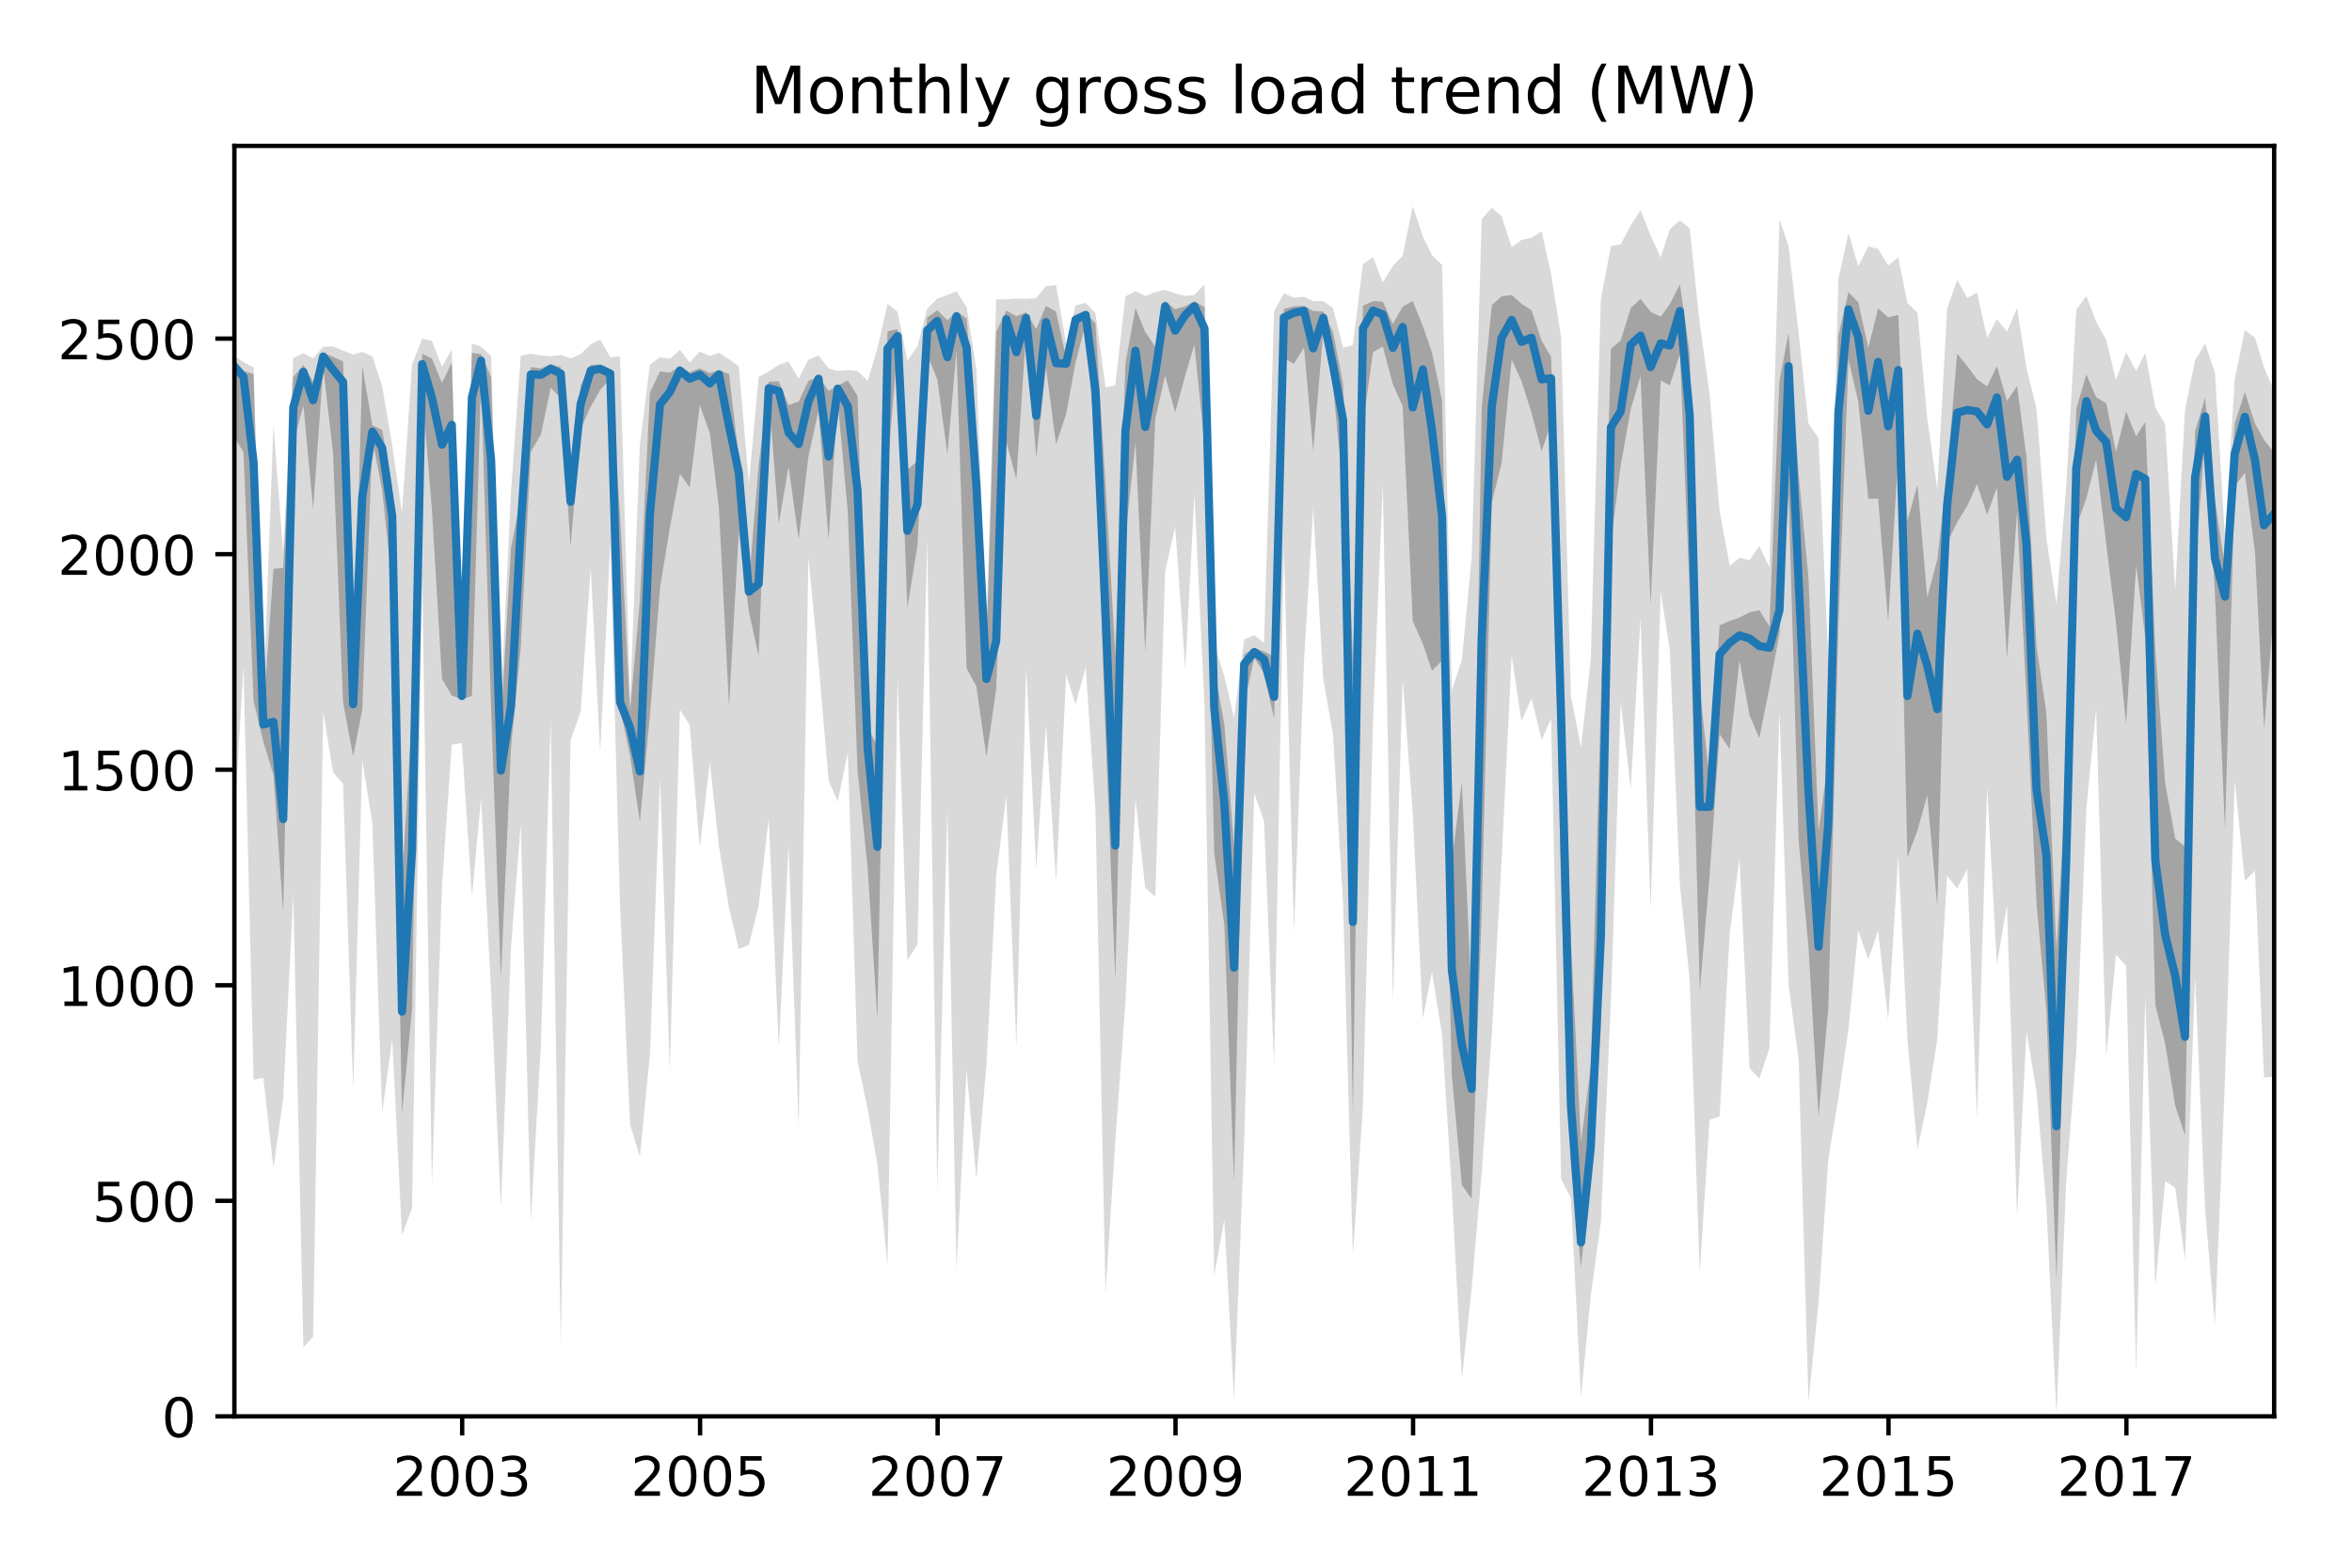 <?xml version="1.0" encoding="utf-8" standalone="no"?>
<!DOCTYPE svg PUBLIC "-//W3C//DTD SVG 1.1//EN"
  "http://www.w3.org/Graphics/SVG/1.1/DTD/svg11.dtd">
<!-- Created with matplotlib (http://matplotlib.org/) -->
<svg height="288pt" version="1.1" viewBox="0 0 432 288" width="432pt" xmlns="http://www.w3.org/2000/svg" xmlns:xlink="http://www.w3.org/1999/xlink">
 <defs>
  <style type="text/css">
*{stroke-linecap:butt;stroke-linejoin:round;}
  </style>
 </defs>
 <g id="figure_1">
  <g id="patch_1">
   <path d="M 0 288 
L 432 288 
L 432 0 
L 0 0 
z
" style="fill:none;"/>
  </g>
  <g id="axes_1">
   <g id="patch_2">
    <path d="M 43.05 260.2 
L 417.7 260.2 
L 417.7 26.8 
L 43.05 26.8 
z
" style="fill:none;"/>
   </g>
   <g id="PolyCollection_1">
    <path clip-path="url(#p08b15d7a2a)" d="M 43.05 65.456 
L 43.05 150.83 
L 44.724 122.398 
L 46.577 198.348 
L 48.37 198.031 
L 50.223 214.583 
L 52.016 201.753 
L 53.869 164.293 
L 55.722 247.529 
L 57.515 245.549 
L 59.368 130.714 
L 61.161 141.88 
L 63.014 144.019 
L 64.867 200.09 
L 66.54 139.584 
L 68.393 151.305 
L 70.186 204.366 
L 72.039 190.982 
L 73.833 226.858 
L 75.685 221.948 
L 77.538 106.004 
L 79.332 217.592 
L 81.184 162.63 
L 82.978 136.812 
L 84.831 136.495 
L 86.683 164.689 
L 88.357 146.632 
L 90.21 182.35 
L 92.003 221.869 
L 93.856 174.034 
L 95.649 151.384 
L 97.502 224.403 
L 99.355 191.853 
L 101.148 132.139 
L 103.001 247.291 
L 104.794 136.02 
L 106.647 130.714 
L 108.5 104.341 
L 110.234 138.237 
L 112.086 99.827 
L 113.88 166.352 
L 115.733 206.584 
L 117.526 212.524 
L 119.379 193.675 
L 121.232 142.91 
L 123.025 196.684 
L 124.878 130.397 
L 126.671 133.169 
L 128.524 155.74 
L 130.377 140.059 
L 132.05 155.502 
L 133.903 166.827 
L 135.696 174.351 
L 137.549 173.559 
L 139.342 166.352 
L 141.195 150.354 
L 143.048 192.645 
L 144.841 155.265 
L 146.694 207.059 
L 148.488 102.282 
L 150.34 121.844 
L 152.193 143.385 
L 153.867 147.266 
L 155.72 138.237 
L 157.513 194.942 
L 159.366 203.733 
L 161.159 213.949 
L 163.012 232.402 
L 164.865 124.616 
L 166.658 176.41 
L 168.511 173.48 
L 170.304 99.114 
L 172.157 218.701 
L 174.01 148.691 
L 175.684 233.194 
L 177.537 196.605 
L 179.33 216.563 
L 181.183 195.813 
L 182.976 160.888 
L 184.829 146.236 
L 186.682 192.249 
L 188.475 122.556 
L 190.328 159.541 
L 192.121 133.169 
L 193.974 161.996 
L 195.827 123.982 
L 197.56 129.367 
L 199.413 122.556 
L 201.206 148.929 
L 203.059 237.55 
L 204.852 209.593 
L 206.705 184.251 
L 208.558 146.791 
L 210.351 163.105 
L 212.204 164.768 
L 213.998 104.975 
L 215.85 96.738 
L 217.703 122.952 
L 219.377 90.799 
L 221.23 129.288 
L 223.023 234.303 
L 224.876 224.007 
L 226.669 257.191 
L 228.522 209.673 
L 230.375 145.761 
L 232.168 150.83 
L 234.021 195.813 
L 235.814 100.461 
L 237.667 171.342 
L 239.52 121.369 
L 241.194 93.412 
L 243.047 124.695 
L 244.84 134.99 
L 246.693 166.115 
L 248.486 230.501 
L 250.339 203.179 
L 252.192 132.218 
L 253.985 88.977 
L 255.838 183.934 
L 257.631 124.774 
L 259.484 149.404 
L 261.337 187.102 
L 263.01 178.548 
L 264.863 190.032 
L 266.657 218.622 
L 268.509 253.231 
L 270.303 236.679 
L 272.156 215.296 
L 274.008 190.032 
L 275.802 158.037 
L 277.655 120.418 
L 279.448 132.456 
L 281.301 128.259 
L 283.154 135.941 
L 284.887 132.06 
L 286.74 216.563 
L 288.533 220.127 
L 290.386 256.557 
L 292.179 238.104 
L 294.032 224.482 
L 295.885 183.934 
L 297.678 129.051 
L 299.531 144.811 
L 301.324 113.528 
L 303.177 166.986 
L 305.03 108.697 
L 306.704 119.468 
L 308.557 162.472 
L 310.35 180.053 
L 312.203 233.828 
L 313.996 205.713 
L 315.849 205.079 
L 317.702 171.5 
L 319.495 157.641 
L 321.348 196.209 
L 323.141 198.189 
L 324.994 192.566 
L 326.847 130.635 
L 328.52 181.004 
L 330.373 194.704 
L 332.166 257.428 
L 334.019 239.371 
L 335.813 212.999 
L 337.665 201.753 
L 339.518 189.002 
L 341.312 170.946 
L 343.164 176.252 
L 344.958 170.946 
L 346.811 187.418 
L 348.664 157.245 
L 350.337 190.824 
L 352.19 211.098 
L 353.983 202.703 
L 355.836 190.824 
L 357.629 160.888 
L 359.482 163.184 
L 361.335 159.62 
L 363.128 205.554 
L 364.981 144.573 
L 366.774 177.202 
L 368.627 166.194 
L 370.48 223.532 
L 372.214 189.478 
L 374.067 200.644 
L 375.86 221.473 
L 377.713 259.804 
L 379.506 217.038 
L 381.359 193.279 
L 383.212 148.533 
L 385.005 130.239 
L 386.858 194.071 
L 388.651 175.381 
L 390.504 177.44 
L 392.357 252.36 
L 394.03 183.221 
L 395.883 236.203 
L 397.676 216.959 
L 399.529 218.226 
L 401.323 231.372 
L 403.175 179.499 
L 405.028 222.344 
L 406.822 243.252 
L 408.674 198.348 
L 410.468 143.385 
L 412.321 161.838 
L 414.173 159.937 
L 415.847 197.952 
L 417.7 197.793 
L 417.7 71.792 
L 417.7 71.792 
L 415.847 67.515 
L 414.173 62.05 
L 412.321 60.625 
L 410.468 69.653 
L 408.674 98.718 
L 406.822 68.465 
L 405.028 63.159 
L 403.175 66.169 
L 401.323 75.355 
L 399.529 108.46 
L 397.676 77.969 
L 395.883 74.88 
L 394.03 64.822 
L 392.357 68.148 
L 390.504 64.743 
L 388.651 69.812 
L 386.858 62.446 
L 385.005 59.12 
L 383.212 54.368 
L 381.359 56.903 
L 379.506 89.532 
L 377.713 110.994 
L 375.86 98.877 
L 374.067 75.197 
L 372.214 67.594 
L 370.48 56.586 
L 368.627 60.942 
L 366.774 58.645 
L 364.981 62.05 
L 363.128 53.735 
L 361.335 54.764 
L 359.482 51.438 
L 357.629 56.744 
L 355.836 89.928 
L 353.983 76.86 
L 352.19 57.457 
L 350.337 55.635 
L 348.664 47.32 
L 346.811 48.745 
L 344.958 45.736 
L 343.164 45.261 
L 341.312 48.904 
L 339.518 42.806 
L 337.665 51.28 
L 335.813 121.131 
L 334.019 80.503 
L 332.166 77.81 
L 330.373 61.338 
L 328.52 45.261 
L 326.847 40.271 
L 324.994 104.183 
L 323.141 100.302 
L 321.348 102.916 
L 319.495 102.441 
L 317.702 103.945 
L 315.849 93.887 
L 313.996 72.267 
L 312.203 59.516 
L 310.35 41.934 
L 308.557 40.509 
L 306.704 42.093 
L 305.03 47.32 
L 303.177 43.281 
L 301.324 38.608 
L 299.531 41.38 
L 297.678 44.865 
L 295.885 45.182 
L 294.032 54.923 
L 292.179 121.131 
L 290.386 137.366 
L 288.533 127.863 
L 286.74 61.971 
L 284.887 50.329 
L 283.154 42.489 
L 281.301 43.677 
L 279.448 44.073 
L 277.655 45.419 
L 275.802 39.717 
L 274.008 38.133 
L 272.156 40.271 
L 270.303 102.441 
L 268.509 121.21 
L 266.657 126.833 
L 264.863 48.666 
L 263.01 46.845 
L 261.337 43.439 
L 259.484 37.895 
L 257.631 47.003 
L 255.838 48.825 
L 253.985 51.913 
L 252.192 47.241 
L 250.339 48.508 
L 248.486 63.397 
L 246.693 63.872 
L 244.84 56.586 
L 243.047 55.319 
L 241.194 55.319 
L 239.52 54.527 
L 237.667 54.685 
L 235.814 53.893 
L 234.021 57.14 
L 232.168 118.121 
L 230.375 116.696 
L 228.522 117.488 
L 226.669 131.822 
L 224.876 124.22 
L 223.023 118.28 
L 221.23 52.23 
L 219.377 54.21 
L 217.703 54.368 
L 215.85 53.893 
L 213.998 53.26 
L 212.204 53.656 
L 210.351 54.368 
L 208.558 53.497 
L 206.705 54.447 
L 204.852 70.762 
L 203.059 71.158 
L 201.206 57.536 
L 199.413 55.635 
L 197.56 56.111 
L 195.827 63.159 
L 193.974 52.388 
L 192.121 52.547 
L 190.328 54.764 
L 188.475 54.923 
L 186.682 54.843 
L 184.829 55.002 
L 182.976 55.002 
L 181.183 115.35 
L 179.33 67.832 
L 177.537 56.427 
L 175.684 53.497 
L 174.01 54.21 
L 172.157 54.843 
L 170.304 56.744 
L 168.511 63.634 
L 166.658 66.248 
L 164.865 57.299 
L 163.012 55.794 
L 161.159 64.03 
L 159.366 69.97 
L 157.513 68.148 
L 155.72 67.99 
L 153.867 68.148 
L 152.193 67.673 
L 150.34 65.297 
L 148.488 66.089 
L 146.694 69.574 
L 144.841 66.406 
L 143.048 67.04 
L 141.195 68.228 
L 139.342 69.257 
L 137.549 88.74 
L 135.696 67.277 
L 133.903 66.01 
L 132.05 64.822 
L 130.377 65.377 
L 128.524 64.585 
L 126.671 66.565 
L 124.878 64.268 
L 123.025 65.931 
L 121.232 65.614 
L 119.379 66.961 
L 117.526 81.77 
L 115.733 128.813 
L 113.88 65.456 
L 112.086 65.614 
L 110.234 62.367 
L 108.5 63.238 
L 106.647 65.06 
L 104.794 65.852 
L 103.001 65.218 
L 101.148 65.456 
L 99.355 65.297 
L 97.502 64.981 
L 95.649 65.377 
L 93.856 90.403 
L 92.003 129.051 
L 90.21 65.377 
L 88.357 63.713 
L 86.683 63.08 
L 84.831 126.675 
L 82.978 64.189 
L 81.184 67.357 
L 79.332 62.605 
L 77.538 62.209 
L 75.685 66.961 
L 73.833 94.125 
L 72.039 81.849 
L 70.186 70.92 
L 68.393 65.456 
L 66.54 64.664 
L 64.867 65.139 
L 63.014 64.426 
L 61.161 63.634 
L 59.368 63.713 
L 57.515 65.852 
L 55.722 64.901 
L 53.869 65.773 
L 52.016 101.49 
L 50.223 78.048 
L 48.37 128.496 
L 46.577 67.515 
L 44.724 66.485 
L 43.05 65.456 
z
" style="fill:#808080;fill-opacity:0.3;"/>
   </g>
   <g id="PolyCollection_2">
    <path clip-path="url(#p08b15d7a2a)" d="M 43.05 66.644 
L 43.05 80.325 
L 44.724 83.077 
L 46.577 128.813 
L 48.37 136.257 
L 50.223 142.356 
L 52.016 167.619 
L 53.869 81.394 
L 55.722 74.484 
L 57.515 93.491 
L 59.368 67.614 
L 61.161 83.097 
L 63.014 129.051 
L 64.867 138.95 
L 66.54 130.318 
L 68.393 80.681 
L 70.186 89.947 
L 72.039 107.549 
L 73.833 204.604 
L 75.685 185.399 
L 77.538 71.732 
L 79.332 93.65 
L 81.184 124.695 
L 82.978 127.783 
L 84.831 128.437 
L 86.683 127.863 
L 88.357 70.188 
L 90.21 130.397 
L 92.003 179.756 
L 93.856 137.386 
L 95.649 118.993 
L 97.502 83.037 
L 99.355 79.79 
L 101.148 71.237 
L 103.001 73.138 
L 104.794 100.461 
L 106.647 78.8 
L 108.5 74.722 
L 110.234 71.653 
L 112.086 69.495 
L 113.88 130.001 
L 115.733 138.871 
L 117.526 150.988 
L 119.379 131.367 
L 121.232 107.984 
L 123.025 96.976 
L 124.878 87.017 
L 126.671 89.532 
L 128.524 74.425 
L 130.377 79.573 
L 132.05 93.353 
L 133.903 129.783 
L 135.696 97.709 
L 137.549 112.34 
L 139.342 120.517 
L 141.195 72.682 
L 143.048 96.204 
L 144.841 85.691 
L 146.694 99.114 
L 148.488 83.849 
L 150.34 75.435 
L 152.193 99.293 
L 153.867 73.633 
L 155.72 94.125 
L 157.513 141.504 
L 159.366 159.462 
L 161.159 187.339 
L 163.012 86.205 
L 164.865 63.476 
L 166.658 111.726 
L 168.511 100.183 
L 170.304 65.218 
L 172.157 69.673 
L 174.01 83.453 
L 175.684 64.426 
L 177.537 122.754 
L 179.33 126.101 
L 181.183 139.029 
L 182.976 126.516 
L 184.829 81.137 
L 186.682 88.047 
L 188.475 60.783 
L 190.328 84.146 
L 192.121 67.594 
L 193.974 81.612 
L 195.827 76.068 
L 197.56 66.565 
L 199.413 59.437 
L 201.206 82.305 
L 203.059 135.03 
L 204.852 180.014 
L 206.705 98.699 
L 208.558 81.236 
L 210.351 119.943 
L 212.204 76.88 
L 213.998 69.02 
L 215.85 75.771 
L 217.703 68.94 
L 219.377 63.278 
L 221.23 81.711 
L 223.023 156.789 
L 224.876 169.916 
L 226.669 217.196 
L 228.522 129.447 
L 230.375 120.814 
L 232.168 123.685 
L 234.021 132.08 
L 235.814 65.792 
L 237.667 66.842 
L 239.52 63.793 
L 241.194 82.8 
L 243.047 61.021 
L 244.84 71 
L 246.693 89.888 
L 248.486 204.881 
L 250.339 77.89 
L 252.192 64.684 
L 253.985 63.654 
L 255.838 70.604 
L 257.631 74.603 
L 259.484 114.102 
L 261.337 118.24 
L 263.01 123.23 
L 264.863 121.369 
L 266.657 197.457 
L 268.509 217.691 
L 270.303 220.226 
L 272.156 167.223 
L 274.008 92.303 
L 275.802 85.156 
L 277.655 66.05 
L 279.448 69.97 
L 281.301 75.85 
L 283.154 82.899 
L 284.887 77.83 
L 286.74 163.818 
L 288.533 213.712 
L 290.386 232.798 
L 292.179 216.246 
L 294.032 189.062 
L 295.885 99.629 
L 297.678 85.532 
L 299.531 75.118 
L 301.324 69.059 
L 303.177 111.073 
L 305.03 69.891 
L 306.704 70.782 
L 308.557 65 
L 310.35 109.172 
L 312.203 182.053 
L 313.996 161.046 
L 315.849 134.911 
L 317.702 137.604 
L 319.495 121.309 
L 321.348 131.407 
L 323.141 135.644 
L 324.994 126.299 
L 326.847 116.379 
L 328.52 90.898 
L 330.373 154.552 
L 332.166 173.975 
L 334.019 205.178 
L 335.813 185.181 
L 337.665 115.191 
L 339.518 66.089 
L 341.312 73.791 
L 343.164 91.65 
L 344.958 91.61 
L 346.811 114.162 
L 348.664 83.612 
L 350.337 157.482 
L 352.19 152.532 
L 353.983 146.098 
L 355.836 166.59 
L 357.629 99.768 
L 359.482 95.946 
L 361.335 92.937 
L 363.128 88.938 
L 364.981 94.6 
L 366.774 89.532 
L 368.627 120.913 
L 370.48 93.887 
L 372.214 128.437 
L 374.067 166.214 
L 375.86 185.557 
L 377.713 235.035 
L 379.506 170.629 
L 381.359 96.758 
L 383.212 91.531 
L 385.005 84.423 
L 386.858 99.946 
L 388.651 114.379 
L 390.504 133.03 
L 392.357 103.866 
L 394.03 117.151 
L 395.883 184.627 
L 397.676 191.695 
L 399.529 203.119 
L 401.323 208.564 
L 403.175 104.935 
L 405.028 79.949 
L 406.822 108.935 
L 408.674 152.414 
L 410.468 89.314 
L 412.321 86.878 
L 414.173 101.332 
L 415.847 133.901 
L 417.7 111.667 
L 417.7 83.176 
L 417.7 83.176 
L 415.847 80.8 
L 414.173 77.81 
L 412.321 72.029 
L 410.468 77.81 
L 408.674 104.242 
L 406.822 91.749 
L 405.028 73.059 
L 403.175 79.196 
L 401.323 155.522 
L 399.529 154.077 
L 397.676 143.821 
L 395.883 119.468 
L 394.03 77.494 
L 392.357 80.186 
L 390.504 75.593 
L 388.651 83.018 
L 386.858 74.088 
L 385.005 72.96 
L 383.212 68.782 
L 381.359 75.118 
L 379.506 142.514 
L 377.713 174.509 
L 375.86 130.932 
L 374.067 118.795 
L 372.214 83.948 
L 370.48 70.901 
L 368.627 73.672 
L 366.774 67.258 
L 364.981 71 
L 363.128 69.653 
L 361.335 67.277 
L 359.482 64.981 
L 357.629 86.74 
L 355.836 102.757 
L 353.983 109.707 
L 352.19 89.037 
L 350.337 95.689 
L 348.664 57.853 
L 346.811 58.289 
L 344.958 56.665 
L 343.164 63.911 
L 341.312 55.536 
L 339.518 53.656 
L 337.665 61.654 
L 335.813 139.564 
L 334.019 152.651 
L 332.166 106.123 
L 330.373 87.215 
L 328.52 61.159 
L 326.847 69.891 
L 324.994 115.072 
L 323.141 112.083 
L 321.348 112.499 
L 319.495 113.449 
L 317.702 114.082 
L 315.849 114.874 
L 313.996 143.148 
L 312.203 126.596 
L 310.35 64.822 
L 308.557 52.23 
L 306.704 55.873 
L 305.03 58.17 
L 303.177 57.279 
L 301.324 54.923 
L 299.531 56.586 
L 297.678 62.545 
L 295.885 64.09 
L 294.032 128.952 
L 292.179 195.932 
L 290.386 209.772 
L 288.533 172.826 
L 286.74 113.607 
L 284.887 65.535 
L 283.154 62.605 
L 281.301 56.982 
L 279.448 55.794 
L 277.655 54.19 
L 275.802 54.447 
L 274.008 56.031 
L 272.156 74.821 
L 270.303 183.855 
L 268.509 143.623 
L 266.657 158.175 
L 264.863 73.573 
L 263.01 64.703 
L 261.337 59.912 
L 259.484 55.319 
L 257.631 56.328 
L 255.838 59.516 
L 253.985 55.398 
L 252.192 55.319 
L 250.339 56.17 
L 248.486 121.428 
L 246.693 70.584 
L 244.84 61.021 
L 243.047 57.219 
L 241.194 57.14 
L 239.52 56.19 
L 237.667 56.269 
L 235.814 56.744 
L 234.021 120.656 
L 232.168 119.705 
L 230.375 118.993 
L 228.522 120.24 
L 226.669 155.344 
L 224.876 133.01 
L 223.023 122.794 
L 221.23 56.427 
L 219.377 55.319 
L 217.703 56.269 
L 215.85 56.823 
L 213.998 55.239 
L 212.204 63.713 
L 210.351 61.001 
L 208.558 56.586 
L 206.705 66.822 
L 204.852 120.319 
L 203.059 89.056 
L 201.206 59.417 
L 199.413 57.378 
L 197.56 57.853 
L 195.827 65.773 
L 193.974 57.279 
L 192.121 56.19 
L 190.328 60.447 
L 188.475 57.378 
L 186.682 58.071 
L 184.829 57.061 
L 182.976 60.981 
L 181.183 118.438 
L 179.33 80.107 
L 177.537 58.487 
L 175.684 57.219 
L 174.01 58.863 
L 172.157 56.982 
L 170.304 58.328 
L 168.511 84.701 
L 166.658 86.284 
L 164.865 60.466 
L 163.012 60.862 
L 161.159 137.03 
L 159.366 133.644 
L 157.513 72.742 
L 155.72 69.891 
L 153.867 70.841 
L 152.193 71.792 
L 150.34 69.178 
L 148.488 69.95 
L 146.694 73.771 
L 144.841 74.405 
L 143.048 70.049 
L 141.195 70.128 
L 139.342 85.453 
L 137.549 107.192 
L 135.696 83.988 
L 133.903 68.703 
L 132.05 67.99 
L 130.377 68.544 
L 128.524 67.673 
L 126.671 68.386 
L 124.878 67.277 
L 123.025 68.465 
L 121.232 68.228 
L 119.379 72.108 
L 117.526 110.36 
L 115.733 130.555 
L 113.88 94.6 
L 112.086 67.911 
L 110.234 66.961 
L 108.5 67.04 
L 106.647 70.821 
L 104.794 90.62 
L 103.001 67.436 
L 101.148 66.881 
L 99.355 67.673 
L 97.502 67.436 
L 95.649 91.492 
L 93.856 100.678 
L 92.003 132.911 
L 90.21 69.257 
L 88.357 65.06 
L 86.683 64.822 
L 84.831 127.467 
L 82.978 66.565 
L 81.184 70.366 
L 79.332 65.852 
L 77.538 64.981 
L 75.685 131.347 
L 73.833 161.977 
L 72.039 89.373 
L 70.186 78.998 
L 68.393 78.127 
L 66.54 67.198 
L 64.867 128.655 
L 63.014 66.406 
L 61.161 65.535 
L 59.368 64.822 
L 57.515 70.128 
L 55.722 67.04 
L 53.869 69.257 
L 52.016 104.341 
L 50.223 104.5 
L 48.37 131.011 
L 46.577 68.703 
L 44.724 68.148 
L 43.05 66.644 
z
" style="fill:#808080;fill-opacity:0.6;"/>
   </g>
   <g id="matplotlib.axis_1">
    <g id="xtick_1">
     <g id="line2d_1">
      <defs>
       <path d="M 0 0 
L 0 3.5 
" id="m4bb88e4528" style="stroke:#000000;stroke-width:0.8;"/>
      </defs>
      <g>
       <use style="stroke:#000000;stroke-width:0.8;" x="84.89" xlink:href="#m4bb88e4528" y="260.2"/>
      </g>
     </g>
     <g id="text_1">
      <!-- 2003 -->
      <defs>
       <path d="M 19.188 8.297 
L 53.609 8.297 
L 53.609 0 
L 7.328 0 
L 7.328 8.297 
Q 12.938 14.109 22.625 23.891 
Q 32.328 33.688 34.812 36.531 
Q 39.547 41.844 41.422 45.531 
Q 43.312 49.219 43.312 52.781 
Q 43.312 58.594 39.234 62.25 
Q 35.156 65.922 28.609 65.922 
Q 23.969 65.922 18.812 64.312 
Q 13.672 62.703 7.812 59.422 
L 7.812 69.391 
Q 13.766 71.781 18.938 73 
Q 24.125 74.219 28.422 74.219 
Q 39.75 74.219 46.484 68.547 
Q 53.219 62.891 53.219 53.422 
Q 53.219 48.922 51.531 44.891 
Q 49.859 40.875 45.406 35.406 
Q 44.188 33.984 37.641 27.219 
Q 31.109 20.453 19.188 8.297 
z
" id="DejaVuSans-32"/>
       <path d="M 31.781 66.406 
Q 24.172 66.406 20.328 58.906 
Q 16.5 51.422 16.5 36.375 
Q 16.5 21.391 20.328 13.891 
Q 24.172 6.391 31.781 6.391 
Q 39.453 6.391 43.281 13.891 
Q 47.125 21.391 47.125 36.375 
Q 47.125 51.422 43.281 58.906 
Q 39.453 66.406 31.781 66.406 
z
M 31.781 74.219 
Q 44.047 74.219 50.516 64.516 
Q 56.984 54.828 56.984 36.375 
Q 56.984 17.969 50.516 8.266 
Q 44.047 -1.422 31.781 -1.422 
Q 19.531 -1.422 13.062 8.266 
Q 6.594 17.969 6.594 36.375 
Q 6.594 54.828 13.062 64.516 
Q 19.531 74.219 31.781 74.219 
z
" id="DejaVuSans-30"/>
       <path d="M 40.578 39.312 
Q 47.656 37.797 51.625 33 
Q 55.609 28.219 55.609 21.188 
Q 55.609 10.406 48.188 4.484 
Q 40.766 -1.422 27.094 -1.422 
Q 22.516 -1.422 17.656 -0.516 
Q 12.797 0.391 7.625 2.203 
L 7.625 11.719 
Q 11.719 9.328 16.594 8.109 
Q 21.484 6.891 26.812 6.891 
Q 36.078 6.891 40.938 10.547 
Q 45.797 14.203 45.797 21.188 
Q 45.797 27.641 41.281 31.266 
Q 36.766 34.906 28.719 34.906 
L 20.219 34.906 
L 20.219 43.016 
L 29.109 43.016 
Q 36.375 43.016 40.234 45.922 
Q 44.094 48.828 44.094 54.297 
Q 44.094 59.906 40.109 62.906 
Q 36.141 65.922 28.719 65.922 
Q 24.656 65.922 20.016 65.031 
Q 15.375 64.156 9.812 62.312 
L 9.812 71.094 
Q 15.438 72.656 20.344 73.438 
Q 25.25 74.219 29.594 74.219 
Q 40.828 74.219 47.359 69.109 
Q 53.906 64.016 53.906 55.328 
Q 53.906 49.266 50.438 45.094 
Q 46.969 40.922 40.578 39.312 
z
" id="DejaVuSans-33"/>
      </defs>
      <g transform="translate(72.165 274.798)scale(0.1 -0.1)">
       <use xlink:href="#DejaVuSans-32"/>
       <use x="63.623" xlink:href="#DejaVuSans-30"/>
       <use x="127.246" xlink:href="#DejaVuSans-30"/>
       <use x="190.869" xlink:href="#DejaVuSans-33"/>
      </g>
     </g>
    </g>
    <g id="xtick_2">
     <g id="line2d_2">
      <g>
       <use style="stroke:#000000;stroke-width:0.8;" x="128.584" xlink:href="#m4bb88e4528" y="260.2"/>
      </g>
     </g>
     <g id="text_2">
      <!-- 2005 -->
      <defs>
       <path d="M 10.797 72.906 
L 49.516 72.906 
L 49.516 64.594 
L 19.828 64.594 
L 19.828 46.734 
Q 21.969 47.469 24.109 47.828 
Q 26.266 48.188 28.422 48.188 
Q 40.625 48.188 47.75 41.5 
Q 54.891 34.812 54.891 23.391 
Q 54.891 11.625 47.562 5.094 
Q 40.234 -1.422 26.906 -1.422 
Q 22.312 -1.422 17.547 -0.641 
Q 12.797 0.141 7.719 1.703 
L 7.719 11.625 
Q 12.109 9.234 16.797 8.062 
Q 21.484 6.891 26.703 6.891 
Q 35.156 6.891 40.078 11.328 
Q 45.016 15.766 45.016 23.391 
Q 45.016 31 40.078 35.438 
Q 35.156 39.891 26.703 39.891 
Q 22.75 39.891 18.812 39.016 
Q 14.891 38.141 10.797 36.281 
z
" id="DejaVuSans-35"/>
      </defs>
      <g transform="translate(115.859 274.798)scale(0.1 -0.1)">
       <use xlink:href="#DejaVuSans-32"/>
       <use x="63.623" xlink:href="#DejaVuSans-30"/>
       <use x="127.246" xlink:href="#DejaVuSans-30"/>
       <use x="190.869" xlink:href="#DejaVuSans-35"/>
      </g>
     </g>
    </g>
    <g id="xtick_3">
     <g id="line2d_3">
      <g>
       <use style="stroke:#000000;stroke-width:0.8;" x="172.217" xlink:href="#m4bb88e4528" y="260.2"/>
      </g>
     </g>
     <g id="text_3">
      <!-- 2007 -->
      <defs>
       <path d="M 8.203 72.906 
L 55.078 72.906 
L 55.078 68.703 
L 28.609 0 
L 18.312 0 
L 43.219 64.594 
L 8.203 64.594 
z
" id="DejaVuSans-37"/>
      </defs>
      <g transform="translate(159.492 274.798)scale(0.1 -0.1)">
       <use xlink:href="#DejaVuSans-32"/>
       <use x="63.623" xlink:href="#DejaVuSans-30"/>
       <use x="127.246" xlink:href="#DejaVuSans-30"/>
       <use x="190.869" xlink:href="#DejaVuSans-37"/>
      </g>
     </g>
    </g>
    <g id="xtick_4">
     <g id="line2d_4">
      <g>
       <use style="stroke:#000000;stroke-width:0.8;" x="215.91" xlink:href="#m4bb88e4528" y="260.2"/>
      </g>
     </g>
     <g id="text_4">
      <!-- 2009 -->
      <defs>
       <path d="M 10.984 1.516 
L 10.984 10.5 
Q 14.703 8.734 18.5 7.812 
Q 22.312 6.891 25.984 6.891 
Q 35.75 6.891 40.891 13.453 
Q 46.047 20.016 46.781 33.406 
Q 43.953 29.203 39.594 26.953 
Q 35.25 24.703 29.984 24.703 
Q 19.047 24.703 12.672 31.312 
Q 6.297 37.938 6.297 49.422 
Q 6.297 60.641 12.938 67.422 
Q 19.578 74.219 30.609 74.219 
Q 43.266 74.219 49.922 64.516 
Q 56.594 54.828 56.594 36.375 
Q 56.594 19.141 48.406 8.859 
Q 40.234 -1.422 26.422 -1.422 
Q 22.703 -1.422 18.891 -0.688 
Q 15.094 0.047 10.984 1.516 
z
M 30.609 32.422 
Q 37.25 32.422 41.125 36.953 
Q 45.016 41.5 45.016 49.422 
Q 45.016 57.281 41.125 61.844 
Q 37.25 66.406 30.609 66.406 
Q 23.969 66.406 20.094 61.844 
Q 16.219 57.281 16.219 49.422 
Q 16.219 41.5 20.094 36.953 
Q 23.969 32.422 30.609 32.422 
z
" id="DejaVuSans-39"/>
      </defs>
      <g transform="translate(203.185 274.798)scale(0.1 -0.1)">
       <use xlink:href="#DejaVuSans-32"/>
       <use x="63.623" xlink:href="#DejaVuSans-30"/>
       <use x="127.246" xlink:href="#DejaVuSans-30"/>
       <use x="190.869" xlink:href="#DejaVuSans-39"/>
      </g>
     </g>
    </g>
    <g id="xtick_5">
     <g id="line2d_5">
      <g>
       <use style="stroke:#000000;stroke-width:0.8;" x="259.544" xlink:href="#m4bb88e4528" y="260.2"/>
      </g>
     </g>
     <g id="text_5">
      <!-- 2011 -->
      <defs>
       <path d="M 12.406 8.297 
L 28.516 8.297 
L 28.516 63.922 
L 10.984 60.406 
L 10.984 69.391 
L 28.422 72.906 
L 38.281 72.906 
L 38.281 8.297 
L 54.391 8.297 
L 54.391 0 
L 12.406 0 
z
" id="DejaVuSans-31"/>
      </defs>
      <g transform="translate(246.819 274.798)scale(0.1 -0.1)">
       <use xlink:href="#DejaVuSans-32"/>
       <use x="63.623" xlink:href="#DejaVuSans-30"/>
       <use x="127.246" xlink:href="#DejaVuSans-31"/>
       <use x="190.869" xlink:href="#DejaVuSans-31"/>
      </g>
     </g>
    </g>
    <g id="xtick_6">
     <g id="line2d_6">
      <g>
       <use style="stroke:#000000;stroke-width:0.8;" x="303.237" xlink:href="#m4bb88e4528" y="260.2"/>
      </g>
     </g>
     <g id="text_6">
      <!-- 2013 -->
      <g transform="translate(290.512 274.798)scale(0.1 -0.1)">
       <use xlink:href="#DejaVuSans-32"/>
       <use x="63.623" xlink:href="#DejaVuSans-30"/>
       <use x="127.246" xlink:href="#DejaVuSans-31"/>
       <use x="190.869" xlink:href="#DejaVuSans-33"/>
      </g>
     </g>
    </g>
    <g id="xtick_7">
     <g id="line2d_7">
      <g>
       <use style="stroke:#000000;stroke-width:0.8;" x="346.87" xlink:href="#m4bb88e4528" y="260.2"/>
      </g>
     </g>
     <g id="text_7">
      <!-- 2015 -->
      <g transform="translate(334.145 274.798)scale(0.1 -0.1)">
       <use xlink:href="#DejaVuSans-32"/>
       <use x="63.623" xlink:href="#DejaVuSans-30"/>
       <use x="127.246" xlink:href="#DejaVuSans-31"/>
       <use x="190.869" xlink:href="#DejaVuSans-35"/>
      </g>
     </g>
    </g>
    <g id="xtick_8">
     <g id="line2d_8">
      <g>
       <use style="stroke:#000000;stroke-width:0.8;" x="390.564" xlink:href="#m4bb88e4528" y="260.2"/>
      </g>
     </g>
     <g id="text_8">
      <!-- 2017 -->
      <g transform="translate(377.839 274.798)scale(0.1 -0.1)">
       <use xlink:href="#DejaVuSans-32"/>
       <use x="63.623" xlink:href="#DejaVuSans-30"/>
       <use x="127.246" xlink:href="#DejaVuSans-31"/>
       <use x="190.869" xlink:href="#DejaVuSans-37"/>
      </g>
     </g>
    </g>
   </g>
   <g id="matplotlib.axis_2">
    <g id="ytick_1">
     <g id="line2d_9">
      <defs>
       <path d="M 0 0 
L -3.5 0 
" id="mbe57b14d38" style="stroke:#000000;stroke-width:0.8;"/>
      </defs>
      <g>
       <use style="stroke:#000000;stroke-width:0.8;" x="43.05" xlink:href="#mbe57b14d38" y="260.2"/>
      </g>
     </g>
     <g id="text_9">
      <!-- 0 -->
      <g transform="translate(29.688 263.999)scale(0.1 -0.1)">
       <use xlink:href="#DejaVuSans-30"/>
      </g>
     </g>
    </g>
    <g id="ytick_2">
     <g id="line2d_10">
      <g>
       <use style="stroke:#000000;stroke-width:0.8;" x="43.05" xlink:href="#mbe57b14d38" y="220.602"/>
      </g>
     </g>
     <g id="text_10">
      <!-- 500 -->
      <g transform="translate(16.962 224.401)scale(0.1 -0.1)">
       <use xlink:href="#DejaVuSans-35"/>
       <use x="63.623" xlink:href="#DejaVuSans-30"/>
       <use x="127.246" xlink:href="#DejaVuSans-30"/>
      </g>
     </g>
    </g>
    <g id="ytick_3">
     <g id="line2d_11">
      <g>
       <use style="stroke:#000000;stroke-width:0.8;" x="43.05" xlink:href="#mbe57b14d38" y="181.004"/>
      </g>
     </g>
     <g id="text_11">
      <!-- 1000 -->
      <g transform="translate(10.6 184.803)scale(0.1 -0.1)">
       <use xlink:href="#DejaVuSans-31"/>
       <use x="63.623" xlink:href="#DejaVuSans-30"/>
       <use x="127.246" xlink:href="#DejaVuSans-30"/>
       <use x="190.869" xlink:href="#DejaVuSans-30"/>
      </g>
     </g>
    </g>
    <g id="ytick_4">
     <g id="line2d_12">
      <g>
       <use style="stroke:#000000;stroke-width:0.8;" x="43.05" xlink:href="#mbe57b14d38" y="141.405"/>
      </g>
     </g>
     <g id="text_12">
      <!-- 1500 -->
      <g transform="translate(10.6 145.204)scale(0.1 -0.1)">
       <use xlink:href="#DejaVuSans-31"/>
       <use x="63.623" xlink:href="#DejaVuSans-35"/>
       <use x="127.246" xlink:href="#DejaVuSans-30"/>
       <use x="190.869" xlink:href="#DejaVuSans-30"/>
      </g>
     </g>
    </g>
    <g id="ytick_5">
     <g id="line2d_13">
      <g>
       <use style="stroke:#000000;stroke-width:0.8;" x="43.05" xlink:href="#mbe57b14d38" y="101.807"/>
      </g>
     </g>
     <g id="text_13">
      <!-- 2000 -->
      <g transform="translate(10.6 105.606)scale(0.1 -0.1)">
       <use xlink:href="#DejaVuSans-32"/>
       <use x="63.623" xlink:href="#DejaVuSans-30"/>
       <use x="127.246" xlink:href="#DejaVuSans-30"/>
       <use x="190.869" xlink:href="#DejaVuSans-30"/>
      </g>
     </g>
    </g>
    <g id="ytick_6">
     <g id="line2d_14">
      <g>
       <use style="stroke:#000000;stroke-width:0.8;" x="43.05" xlink:href="#mbe57b14d38" y="62.209"/>
      </g>
     </g>
     <g id="text_14">
      <!-- 2500 -->
      <g transform="translate(10.6 66.008)scale(0.1 -0.1)">
       <use xlink:href="#DejaVuSans-32"/>
       <use x="63.623" xlink:href="#DejaVuSans-35"/>
       <use x="127.246" xlink:href="#DejaVuSans-30"/>
       <use x="190.869" xlink:href="#DejaVuSans-30"/>
      </g>
     </g>
    </g>
   </g>
   <g id="line2d_15">
    <path clip-path="url(#p08b15d7a2a)" d="M 43.05 67.317 
L 44.724 69.218 
L 46.577 84.899 
L 48.37 133.09 
L 50.223 132.614 
L 52.016 150.473 
L 53.869 74.841 
L 55.722 68.307 
L 57.515 73.534 
L 59.368 65.495 
L 61.161 67.911 
L 63.014 70.168 
L 64.867 129.367 
L 66.54 91.234 
L 68.393 79.315 
L 70.186 82.245 
L 72.039 94.877 
L 73.833 185.834 
L 75.685 156.215 
L 77.538 66.881 
L 79.332 73.059 
L 81.184 81.691 
L 82.978 78.048 
L 84.831 127.863 
L 86.683 73.019 
L 88.357 66.248 
L 90.21 84.582 
L 92.003 141.564 
L 93.856 129.763 
L 95.649 96.778 
L 97.502 68.782 
L 99.355 68.861 
L 101.148 67.753 
L 103.001 68.624 
L 104.794 92.185 
L 106.647 74.247 
L 108.5 68.069 
L 110.234 67.753 
L 112.086 68.624 
L 113.88 128.971 
L 115.733 133.684 
L 117.526 141.722 
L 119.379 94.363 
L 121.232 74.286 
L 123.025 72.029 
L 124.878 68.069 
L 126.671 69.574 
L 128.524 68.822 
L 130.377 70.445 
L 132.05 68.782 
L 133.903 78.286 
L 135.696 86.839 
L 137.549 108.697 
L 139.342 107.272 
L 141.195 71.316 
L 143.048 71.871 
L 144.841 79.474 
L 146.694 81.572 
L 148.488 73.771 
L 150.34 69.574 
L 152.193 83.869 
L 153.867 71.396 
L 155.72 74.643 
L 157.513 90.244 
L 159.366 137.445 
L 161.159 155.581 
L 163.012 64.03 
L 164.865 61.734 
L 166.658 97.53 
L 168.511 92.699 
L 170.304 60.704 
L 172.157 58.962 
L 174.01 65.614 
L 175.684 58.091 
L 177.537 63.832 
L 179.33 89.136 
L 181.183 124.734 
L 182.976 117.765 
L 184.829 58.645 
L 186.682 64.703 
L 188.475 58.407 
L 190.328 76.385 
L 192.121 59.199 
L 193.974 66.723 
L 195.827 66.802 
L 197.56 58.724 
L 199.413 57.853 
L 201.206 71.871 
L 203.059 112.815 
L 204.852 155.344 
L 206.705 79.196 
L 208.558 64.426 
L 210.351 78.444 
L 212.204 68.465 
L 213.998 56.269 
L 215.85 60.744 
L 217.703 57.853 
L 219.377 56.269 
L 221.23 60.348 
L 223.023 130.001 
L 224.876 147.543 
L 226.669 177.756 
L 228.522 122.002 
L 230.375 119.785 
L 232.168 121.131 
L 234.021 128.021 
L 235.814 58.328 
L 237.667 57.457 
L 239.52 57.101 
L 241.194 63.991 
L 243.047 58.368 
L 244.84 67.119 
L 246.693 77.216 
L 248.486 169.362 
L 250.339 60.308 
L 252.192 57.061 
L 253.985 57.774 
L 255.838 63.911 
L 257.631 60.07 
L 259.484 74.841 
L 261.337 67.871 
L 263.01 78.998 
L 264.863 94.719 
L 266.657 178.152 
L 268.509 191.933 
L 270.303 200.05 
L 272.156 117.171 
L 274.008 74.563 
L 275.802 62.05 
L 277.655 58.764 
L 279.448 62.803 
L 281.301 62.05 
L 283.154 69.693 
L 284.887 69.495 
L 286.74 131.862 
L 288.533 202.981 
L 290.386 228.244 
L 292.179 210.742 
L 294.032 172.133 
L 295.885 78.484 
L 297.678 75.593 
L 299.531 63.318 
L 301.324 61.654 
L 303.177 67.436 
L 305.03 63.08 
L 306.704 63.476 
L 308.557 57.14 
L 310.35 76.306 
L 312.203 148.216 
L 313.996 148.216 
L 315.849 120.181 
L 317.702 118.082 
L 319.495 116.736 
L 321.348 117.29 
L 323.141 118.676 
L 324.994 118.993 
L 326.847 112.063 
L 328.52 67.277 
L 332.166 145.405 
L 334.019 173.915 
L 335.813 151.107 
L 337.665 75.712 
L 339.518 56.823 
L 341.312 61.971 
L 343.164 75.474 
L 344.958 66.485 
L 346.811 78.325 
L 348.664 67.99 
L 350.337 127.863 
L 352.19 116.419 
L 353.983 122.319 
L 355.836 130.278 
L 357.629 92.897 
L 359.482 75.831 
L 361.335 75.316 
L 363.128 75.593 
L 364.981 77.969 
L 366.774 73.019 
L 368.627 87.591 
L 370.48 84.463 
L 372.214 99.985 
L 374.067 145.127 
L 375.86 157.007 
L 377.713 206.901 
L 379.506 158.155 
L 381.359 86.007 
L 383.212 73.692 
L 385.005 79.117 
L 386.858 81.216 
L 388.651 93.373 
L 390.504 95.036 
L 392.357 87.076 
L 394.03 87.987 
L 395.883 158.076 
L 397.676 171.698 
L 399.529 179.301 
L 401.323 190.467 
L 403.175 87.75 
L 405.028 76.504 
L 406.822 102.559 
L 408.674 109.608 
L 410.468 83.354 
L 412.321 76.583 
L 414.173 84.503 
L 415.847 96.501 
L 417.7 94.363 
L 417.7 94.363 
" style="fill:none;stroke:#1f77b4;stroke-linecap:square;stroke-width:1.5;"/>
   </g>
   <g id="patch_3">
    <path d="M 43.05 260.2 
L 43.05 26.8 
" style="fill:none;stroke:#000000;stroke-linecap:square;stroke-linejoin:miter;stroke-width:0.8;"/>
   </g>
   <g id="patch_4">
    <path d="M 417.7 260.2 
L 417.7 26.8 
" style="fill:none;stroke:#000000;stroke-linecap:square;stroke-linejoin:miter;stroke-width:0.8;"/>
   </g>
   <g id="patch_5">
    <path d="M 43.05 260.2 
L 417.7 260.2 
" style="fill:none;stroke:#000000;stroke-linecap:square;stroke-linejoin:miter;stroke-width:0.8;"/>
   </g>
   <g id="patch_6">
    <path d="M 43.05 26.8 
L 417.7 26.8 
" style="fill:none;stroke:#000000;stroke-linecap:square;stroke-linejoin:miter;stroke-width:0.8;"/>
   </g>
   <g id="text_15">
    <!-- Monthly gross load trend (MW) -->
    <defs>
     <path d="M 9.812 72.906 
L 24.516 72.906 
L 43.109 23.297 
L 61.812 72.906 
L 76.516 72.906 
L 76.516 0 
L 66.891 0 
L 66.891 64.016 
L 48.094 14.016 
L 38.188 14.016 
L 19.391 64.016 
L 19.391 0 
L 9.812 0 
z
" id="DejaVuSans-4d"/>
     <path d="M 30.609 48.391 
Q 23.391 48.391 19.188 42.75 
Q 14.984 37.109 14.984 27.297 
Q 14.984 17.484 19.156 11.844 
Q 23.344 6.203 30.609 6.203 
Q 37.797 6.203 41.984 11.859 
Q 46.188 17.531 46.188 27.297 
Q 46.188 37.016 41.984 42.703 
Q 37.797 48.391 30.609 48.391 
z
M 30.609 56 
Q 42.328 56 49.016 48.375 
Q 55.719 40.766 55.719 27.297 
Q 55.719 13.875 49.016 6.219 
Q 42.328 -1.422 30.609 -1.422 
Q 18.844 -1.422 12.172 6.219 
Q 5.516 13.875 5.516 27.297 
Q 5.516 40.766 12.172 48.375 
Q 18.844 56 30.609 56 
z
" id="DejaVuSans-6f"/>
     <path d="M 54.891 33.016 
L 54.891 0 
L 45.906 0 
L 45.906 32.719 
Q 45.906 40.484 42.875 44.328 
Q 39.844 48.188 33.797 48.188 
Q 26.516 48.188 22.312 43.547 
Q 18.109 38.922 18.109 30.906 
L 18.109 0 
L 9.078 0 
L 9.078 54.688 
L 18.109 54.688 
L 18.109 46.188 
Q 21.344 51.125 25.703 53.562 
Q 30.078 56 35.797 56 
Q 45.219 56 50.047 50.172 
Q 54.891 44.344 54.891 33.016 
z
" id="DejaVuSans-6e"/>
     <path d="M 18.312 70.219 
L 18.312 54.688 
L 36.812 54.688 
L 36.812 47.703 
L 18.312 47.703 
L 18.312 18.016 
Q 18.312 11.328 20.141 9.422 
Q 21.969 7.516 27.594 7.516 
L 36.812 7.516 
L 36.812 0 
L 27.594 0 
Q 17.188 0 13.234 3.875 
Q 9.281 7.766 9.281 18.016 
L 9.281 47.703 
L 2.688 47.703 
L 2.688 54.688 
L 9.281 54.688 
L 9.281 70.219 
z
" id="DejaVuSans-74"/>
     <path d="M 54.891 33.016 
L 54.891 0 
L 45.906 0 
L 45.906 32.719 
Q 45.906 40.484 42.875 44.328 
Q 39.844 48.188 33.797 48.188 
Q 26.516 48.188 22.312 43.547 
Q 18.109 38.922 18.109 30.906 
L 18.109 0 
L 9.078 0 
L 9.078 75.984 
L 18.109 75.984 
L 18.109 46.188 
Q 21.344 51.125 25.703 53.562 
Q 30.078 56 35.797 56 
Q 45.219 56 50.047 50.172 
Q 54.891 44.344 54.891 33.016 
z
" id="DejaVuSans-68"/>
     <path d="M 9.422 75.984 
L 18.406 75.984 
L 18.406 0 
L 9.422 0 
z
" id="DejaVuSans-6c"/>
     <path d="M 32.172 -5.078 
Q 28.375 -14.844 24.75 -17.812 
Q 21.141 -20.797 15.094 -20.797 
L 7.906 -20.797 
L 7.906 -13.281 
L 13.188 -13.281 
Q 16.891 -13.281 18.938 -11.516 
Q 21 -9.766 23.484 -3.219 
L 25.094 0.875 
L 2.984 54.688 
L 12.5 54.688 
L 29.594 11.922 
L 46.688 54.688 
L 56.203 54.688 
z
" id="DejaVuSans-79"/>
     <path id="DejaVuSans-20"/>
     <path d="M 45.406 27.984 
Q 45.406 37.75 41.375 43.109 
Q 37.359 48.484 30.078 48.484 
Q 22.859 48.484 18.828 43.109 
Q 14.797 37.75 14.797 27.984 
Q 14.797 18.266 18.828 12.891 
Q 22.859 7.516 30.078 7.516 
Q 37.359 7.516 41.375 12.891 
Q 45.406 18.266 45.406 27.984 
z
M 54.391 6.781 
Q 54.391 -7.172 48.188 -13.984 
Q 42 -20.797 29.203 -20.797 
Q 24.469 -20.797 20.266 -20.094 
Q 16.062 -19.391 12.109 -17.922 
L 12.109 -9.188 
Q 16.062 -11.328 19.922 -12.344 
Q 23.781 -13.375 27.781 -13.375 
Q 36.625 -13.375 41.016 -8.766 
Q 45.406 -4.156 45.406 5.172 
L 45.406 9.625 
Q 42.625 4.781 38.281 2.391 
Q 33.938 0 27.875 0 
Q 17.828 0 11.672 7.656 
Q 5.516 15.328 5.516 27.984 
Q 5.516 40.672 11.672 48.328 
Q 17.828 56 27.875 56 
Q 33.938 56 38.281 53.609 
Q 42.625 51.219 45.406 46.391 
L 45.406 54.688 
L 54.391 54.688 
z
" id="DejaVuSans-67"/>
     <path d="M 41.109 46.297 
Q 39.594 47.172 37.812 47.578 
Q 36.031 48 33.891 48 
Q 26.266 48 22.188 43.047 
Q 18.109 38.094 18.109 28.812 
L 18.109 0 
L 9.078 0 
L 9.078 54.688 
L 18.109 54.688 
L 18.109 46.188 
Q 20.953 51.172 25.484 53.578 
Q 30.031 56 36.531 56 
Q 37.453 56 38.578 55.875 
Q 39.703 55.766 41.062 55.516 
z
" id="DejaVuSans-72"/>
     <path d="M 44.281 53.078 
L 44.281 44.578 
Q 40.484 46.531 36.375 47.5 
Q 32.281 48.484 27.875 48.484 
Q 21.188 48.484 17.844 46.438 
Q 14.5 44.391 14.5 40.281 
Q 14.5 37.156 16.891 35.375 
Q 19.281 33.594 26.516 31.984 
L 29.594 31.297 
Q 39.156 29.25 43.188 25.516 
Q 47.219 21.781 47.219 15.094 
Q 47.219 7.469 41.188 3.016 
Q 35.156 -1.422 24.609 -1.422 
Q 20.219 -1.422 15.453 -0.562 
Q 10.688 0.297 5.422 2 
L 5.422 11.281 
Q 10.406 8.688 15.234 7.391 
Q 20.062 6.109 24.812 6.109 
Q 31.156 6.109 34.562 8.281 
Q 37.984 10.453 37.984 14.406 
Q 37.984 18.062 35.516 20.016 
Q 33.062 21.969 24.703 23.781 
L 21.578 24.516 
Q 13.234 26.266 9.516 29.906 
Q 5.812 33.547 5.812 39.891 
Q 5.812 47.609 11.281 51.797 
Q 16.75 56 26.812 56 
Q 31.781 56 36.172 55.266 
Q 40.578 54.547 44.281 53.078 
z
" id="DejaVuSans-73"/>
     <path d="M 34.281 27.484 
Q 23.391 27.484 19.188 25 
Q 14.984 22.516 14.984 16.5 
Q 14.984 11.719 18.141 8.906 
Q 21.297 6.109 26.703 6.109 
Q 34.188 6.109 38.703 11.406 
Q 43.219 16.703 43.219 25.484 
L 43.219 27.484 
z
M 52.203 31.203 
L 52.203 0 
L 43.219 0 
L 43.219 8.297 
Q 40.141 3.328 35.547 0.953 
Q 30.953 -1.422 24.312 -1.422 
Q 15.922 -1.422 10.953 3.297 
Q 6 8.016 6 15.922 
Q 6 25.141 12.172 29.828 
Q 18.359 34.516 30.609 34.516 
L 43.219 34.516 
L 43.219 35.406 
Q 43.219 41.609 39.141 45 
Q 35.062 48.391 27.688 48.391 
Q 23 48.391 18.547 47.266 
Q 14.109 46.141 10.016 43.891 
L 10.016 52.203 
Q 14.938 54.109 19.578 55.047 
Q 24.219 56 28.609 56 
Q 40.484 56 46.344 49.844 
Q 52.203 43.703 52.203 31.203 
z
" id="DejaVuSans-61"/>
     <path d="M 45.406 46.391 
L 45.406 75.984 
L 54.391 75.984 
L 54.391 0 
L 45.406 0 
L 45.406 8.203 
Q 42.578 3.328 38.25 0.953 
Q 33.938 -1.422 27.875 -1.422 
Q 17.969 -1.422 11.734 6.484 
Q 5.516 14.406 5.516 27.297 
Q 5.516 40.188 11.734 48.094 
Q 17.969 56 27.875 56 
Q 33.938 56 38.25 53.625 
Q 42.578 51.266 45.406 46.391 
z
M 14.797 27.297 
Q 14.797 17.391 18.875 11.75 
Q 22.953 6.109 30.078 6.109 
Q 37.203 6.109 41.297 11.75 
Q 45.406 17.391 45.406 27.297 
Q 45.406 37.203 41.297 42.844 
Q 37.203 48.484 30.078 48.484 
Q 22.953 48.484 18.875 42.844 
Q 14.797 37.203 14.797 27.297 
z
" id="DejaVuSans-64"/>
     <path d="M 56.203 29.594 
L 56.203 25.203 
L 14.891 25.203 
Q 15.484 15.922 20.484 11.062 
Q 25.484 6.203 34.422 6.203 
Q 39.594 6.203 44.453 7.469 
Q 49.312 8.734 54.109 11.281 
L 54.109 2.781 
Q 49.266 0.734 44.188 -0.344 
Q 39.109 -1.422 33.891 -1.422 
Q 20.797 -1.422 13.156 6.188 
Q 5.516 13.812 5.516 26.812 
Q 5.516 40.234 12.766 48.109 
Q 20.016 56 32.328 56 
Q 43.359 56 49.781 48.891 
Q 56.203 41.797 56.203 29.594 
z
M 47.219 32.234 
Q 47.125 39.594 43.094 43.984 
Q 39.062 48.391 32.422 48.391 
Q 24.906 48.391 20.391 44.141 
Q 15.875 39.891 15.188 32.172 
z
" id="DejaVuSans-65"/>
     <path d="M 31 75.875 
Q 24.469 64.656 21.281 53.656 
Q 18.109 42.672 18.109 31.391 
Q 18.109 20.125 21.312 9.062 
Q 24.516 -2 31 -13.188 
L 23.188 -13.188 
Q 15.875 -1.703 12.234 9.375 
Q 8.594 20.453 8.594 31.391 
Q 8.594 42.281 12.203 53.312 
Q 15.828 64.359 23.188 75.875 
z
" id="DejaVuSans-28"/>
     <path d="M 3.328 72.906 
L 13.281 72.906 
L 28.609 11.281 
L 43.891 72.906 
L 54.984 72.906 
L 70.312 11.281 
L 85.594 72.906 
L 95.609 72.906 
L 77.297 0 
L 64.891 0 
L 49.516 63.281 
L 33.984 0 
L 21.578 0 
z
" id="DejaVuSans-57"/>
     <path d="M 8.016 75.875 
L 15.828 75.875 
Q 23.141 64.359 26.781 53.312 
Q 30.422 42.281 30.422 31.391 
Q 30.422 20.453 26.781 9.375 
Q 23.141 -1.703 15.828 -13.188 
L 8.016 -13.188 
Q 14.5 -2 17.703 9.062 
Q 20.906 20.125 20.906 31.391 
Q 20.906 42.672 17.703 53.656 
Q 14.5 64.656 8.016 75.875 
z
" id="DejaVuSans-29"/>
    </defs>
    <g transform="translate(137.792 20.8)scale(0.12 -0.12)">
     <use xlink:href="#DejaVuSans-4d"/>
     <use x="86.279" xlink:href="#DejaVuSans-6f"/>
     <use x="147.461" xlink:href="#DejaVuSans-6e"/>
     <use x="210.84" xlink:href="#DejaVuSans-74"/>
     <use x="250.049" xlink:href="#DejaVuSans-68"/>
     <use x="313.428" xlink:href="#DejaVuSans-6c"/>
     <use x="341.211" xlink:href="#DejaVuSans-79"/>
     <use x="400.391" xlink:href="#DejaVuSans-20"/>
     <use x="432.178" xlink:href="#DejaVuSans-67"/>
     <use x="495.654" xlink:href="#DejaVuSans-72"/>
     <use x="536.736" xlink:href="#DejaVuSans-6f"/>
     <use x="597.918" xlink:href="#DejaVuSans-73"/>
     <use x="650.018" xlink:href="#DejaVuSans-73"/>
     <use x="702.117" xlink:href="#DejaVuSans-20"/>
     <use x="733.904" xlink:href="#DejaVuSans-6c"/>
     <use x="761.688" xlink:href="#DejaVuSans-6f"/>
     <use x="822.869" xlink:href="#DejaVuSans-61"/>
     <use x="884.148" xlink:href="#DejaVuSans-64"/>
     <use x="947.625" xlink:href="#DejaVuSans-20"/>
     <use x="979.412" xlink:href="#DejaVuSans-74"/>
     <use x="1018.621" xlink:href="#DejaVuSans-72"/>
     <use x="1059.703" xlink:href="#DejaVuSans-65"/>
     <use x="1121.227" xlink:href="#DejaVuSans-6e"/>
     <use x="1184.605" xlink:href="#DejaVuSans-64"/>
     <use x="1248.082" xlink:href="#DejaVuSans-20"/>
     <use x="1279.869" xlink:href="#DejaVuSans-28"/>
     <use x="1318.883" xlink:href="#DejaVuSans-4d"/>
     <use x="1405.162" xlink:href="#DejaVuSans-57"/>
     <use x="1504.039" xlink:href="#DejaVuSans-29"/>
    </g>
   </g>
  </g>
 </g>
 <defs>
  <clipPath id="p08b15d7a2a">
   <rect height="233.4" width="374.65" x="43.05" y="26.8"/>
  </clipPath>
 </defs>
</svg>
